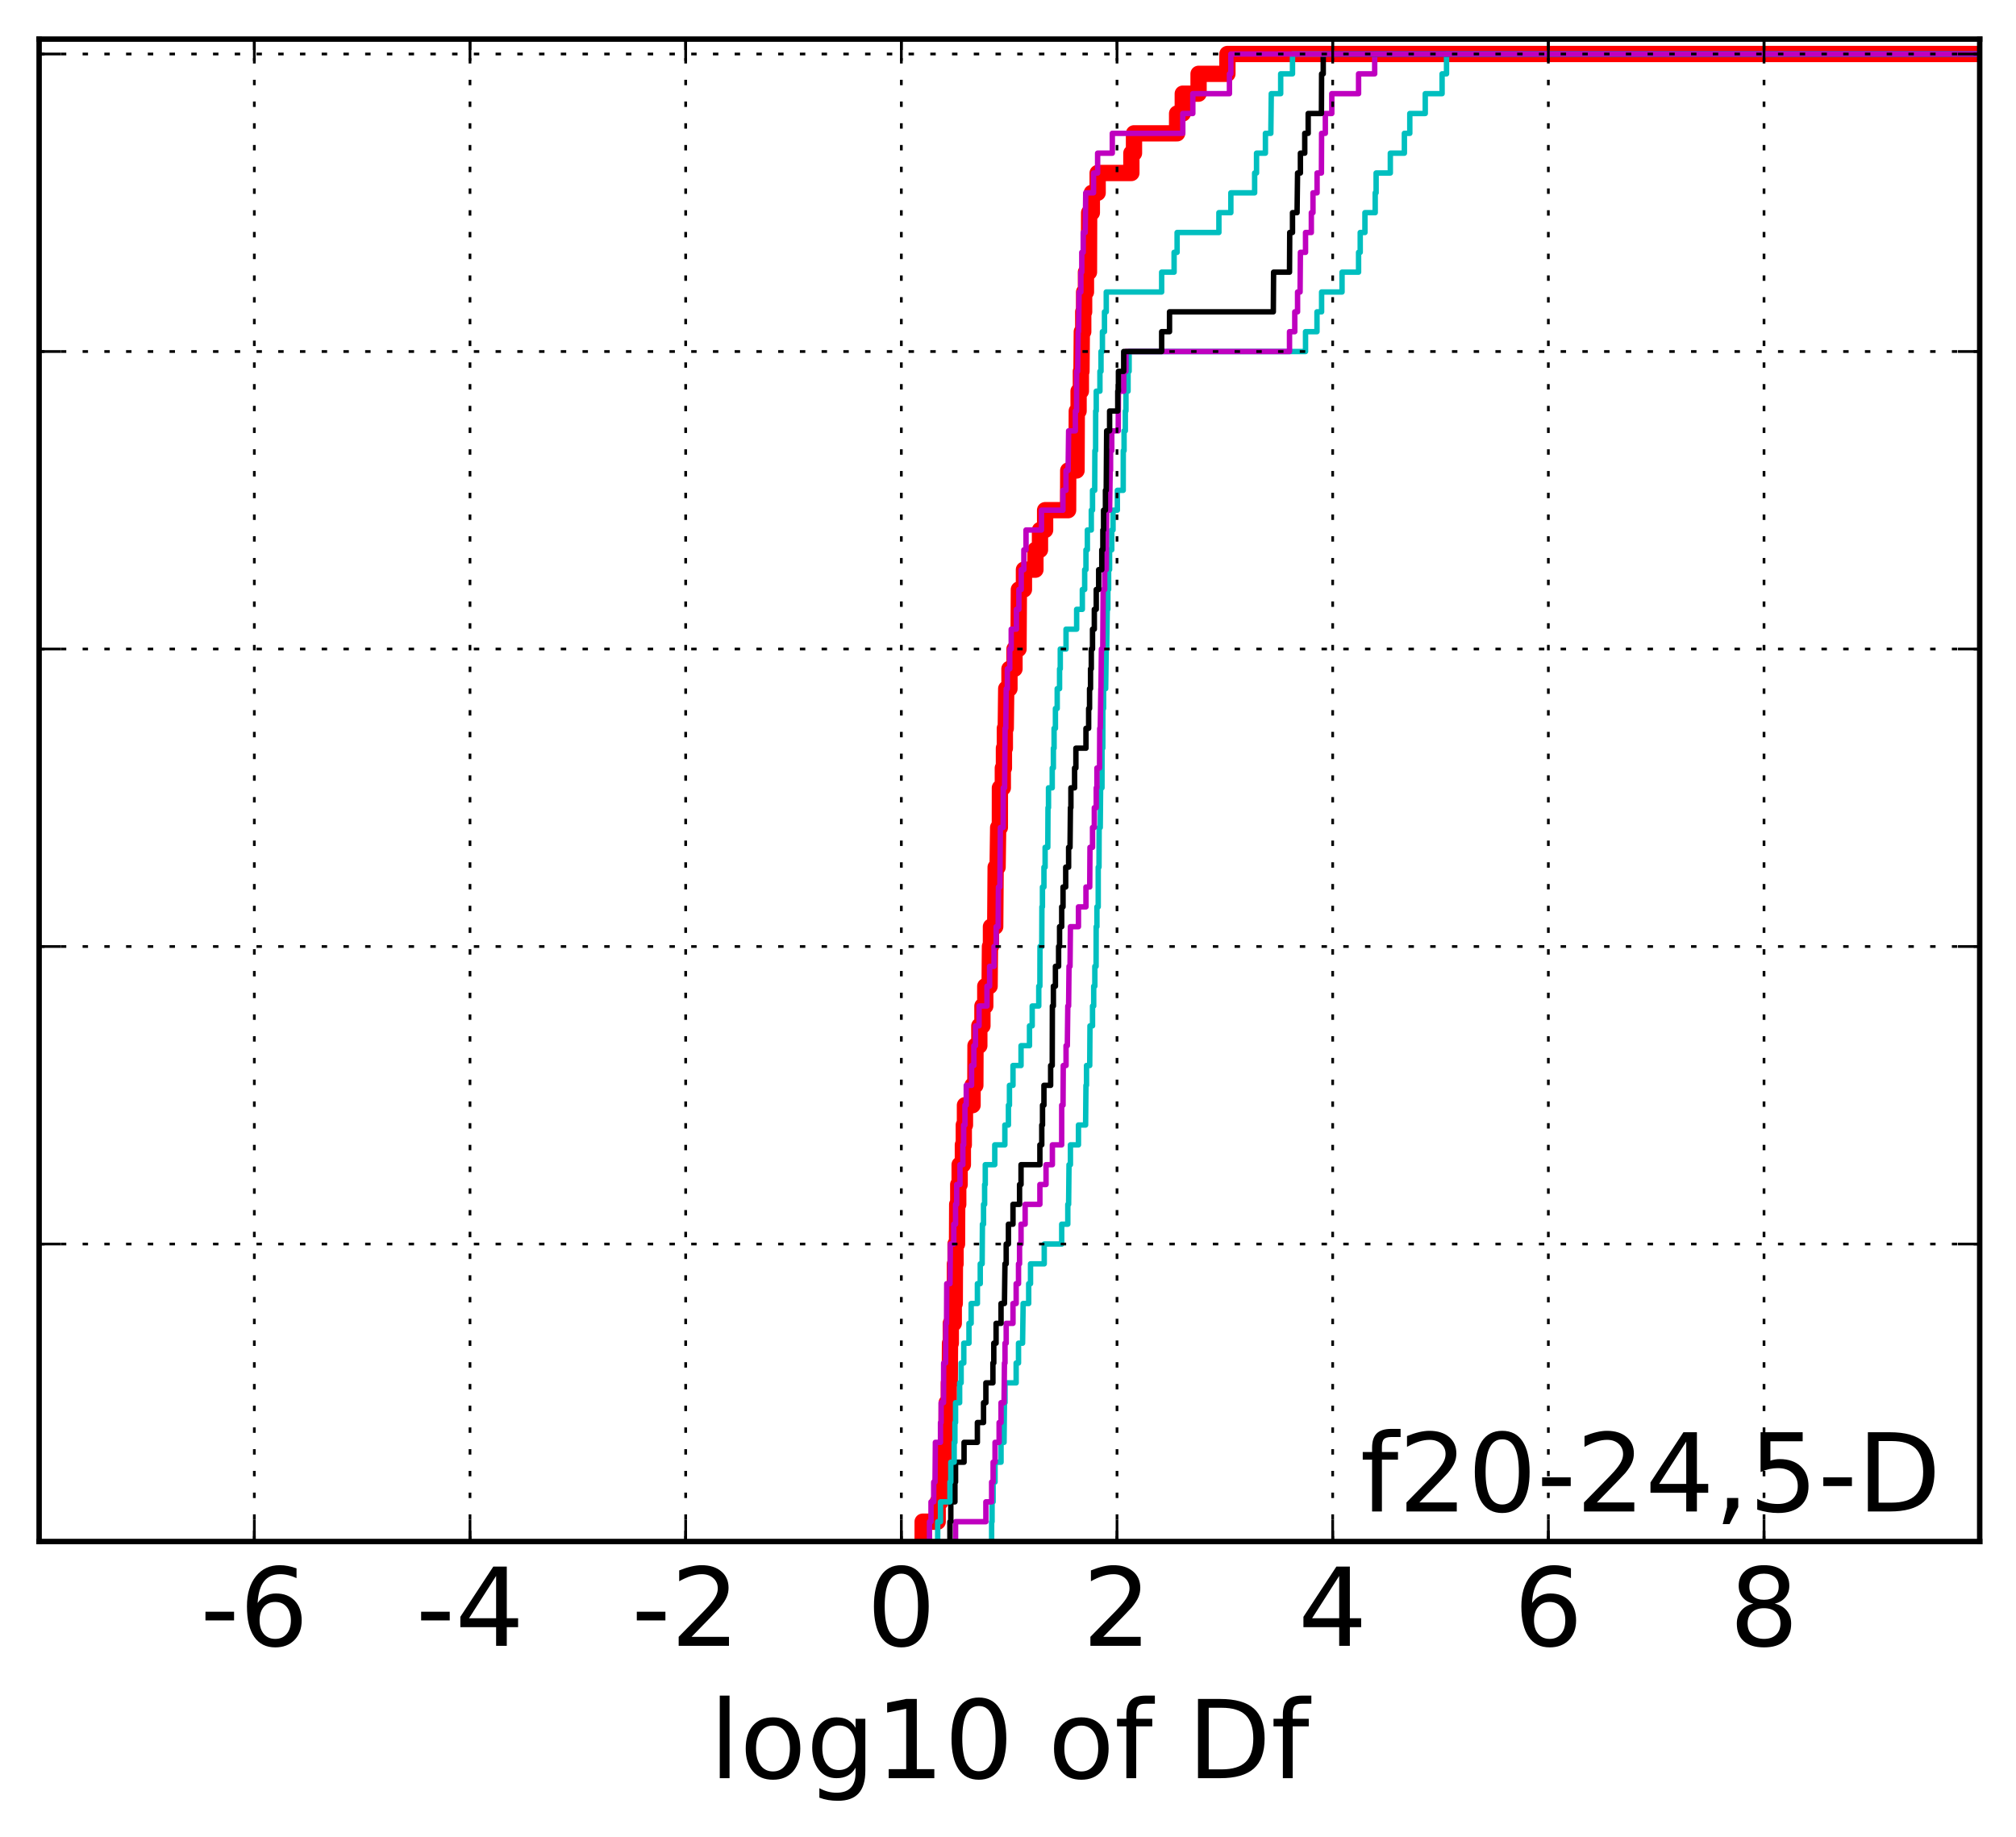 <?xml version="1.0" encoding="utf-8" standalone="no"?>
<!DOCTYPE svg PUBLIC "-//W3C//DTD SVG 1.1//EN"
  "http://www.w3.org/Graphics/SVG/1.1/DTD/svg11.dtd">
<!-- Created with matplotlib (http://matplotlib.org/) -->
<svg height="338pt" version="1.1" viewBox="0 0 371 338" width="371pt" xmlns="http://www.w3.org/2000/svg" xmlns:xlink="http://www.w3.org/1999/xlink">
 <defs>
  <style type="text/css">
*{stroke-linecap:butt;stroke-linejoin:round;stroke-miterlimit:100000;}
  </style>
 </defs>
 <g id="figure_1">
  <g id="patch_1">
   <path d="M 0 338.592 
L 371.52 338.592 
L 371.52 0 
L 0 0 
z
" style="fill:#ffffff;"/>
  </g>
  <g id="axes_1">
   <g id="patch_2">
    <path d="M 7.2 283.68 
L 364.32 283.68 
L 364.32 7.2 
L 7.2 7.2 
z
" style="fill:#ffffff;"/>
   </g>
   <g id="line2d_1">
    <path clip-path="url(#p903e87ed50)" d="M 169.793 283.68 
L 169.793 280.03 
L 172.56 280.03 
L 172.56 276.38 
L 173.078 276.38 
L 173.078 272.73 
L 173.637 272.73 
L 173.637 269.08 
L 174.062 269.08 
L 174.062 265.43 
L 174.191 265.43 
L 174.226 258.131 
L 174.614 258.131 
L 174.614 254.481 
L 174.785 254.481 
L 174.828 247.181 
L 174.975 247.181 
L 174.975 243.531 
L 175.521 243.531 
L 175.521 239.881 
L 175.704 239.881 
L 175.733 232.581 
L 175.849 232.581 
L 175.849 228.931 
L 176.119 228.931 
L 176.151 221.632 
L 176.343 221.632 
L 176.343 217.982 
L 176.6 217.982 
L 176.6 214.332 
L 177.196 214.332 
L 177.196 210.682 
L 177.365 210.682 
L 177.365 207.032 
L 177.579 207.032 
L 177.579 203.382 
L 178.98 203.382 
L 178.98 199.732 
L 179.491 199.732 
L 179.519 192.432 
L 180.224 192.432 
L 180.224 188.783 
L 180.794 188.783 
L 180.794 185.133 
L 181.318 185.133 
L 181.318 181.483 
L 182.116 181.483 
L 182.177 174.183 
L 182.362 174.183 
L 182.362 170.533 
L 183.146 170.533 
L 183.228 159.583 
L 183.587 159.583 
L 183.689 152.284 
L 184.004 152.284 
L 184.011 144.984 
L 184.549 144.984 
L 184.549 141.334 
L 184.751 141.334 
L 184.751 137.684 
L 184.922 137.684 
L 184.922 134.034 
L 185.088 134.034 
L 185.172 126.734 
L 185.769 126.734 
L 185.769 123.084 
L 186.696 123.084 
L 186.696 119.434 
L 187.437 119.434 
L 187.502 108.485 
L 188.434 108.485 
L 188.434 104.835 
L 190.547 104.835 
L 190.547 101.185 
L 191.386 101.185 
L 191.386 97.535 
L 192.33 97.535 
L 192.33 93.885 
L 196.562 93.885 
L 196.584 86.585 
L 198.114 86.585 
L 198.16 75.636 
L 198.49 75.636 
L 198.49 71.986 
L 198.911 71.986 
L 198.911 68.336 
L 199.023 68.336 
L 199.084 61.036 
L 199.346 61.036 
L 199.346 57.386 
L 199.511 57.386 
L 199.511 53.736 
L 199.846 53.736 
L 199.846 50.086 
L 200.402 50.086 
L 200.434 39.137 
L 200.932 39.137 
L 200.932 35.487 
L 201.999 35.487 
L 201.999 31.837 
L 208.204 31.837 
L 208.204 28.187 
L 208.687 28.187 
L 208.687 24.537 
L 216.621 24.537 
L 216.621 20.887 
L 217.664 20.887 
L 217.664 17.237 
L 220.57 17.237 
L 220.57 13.587 
L 225.879 13.587 
L 225.879 9.937 
L 364.32 9.937 
L 364.32 9.937 
" style="fill:none;stroke:#ff0000;stroke-linecap:square;stroke-width:3.0;"/>
   </g>
   <g id="line2d_2">
    <path clip-path="url(#p903e87ed50)" d="M 182.487 283.68 
L 182.487 280.03 
L 182.487 280.03 
L 182.487 280.03 
L 182.567 280.03 
L 182.567 276.38 
L 182.76 276.38 
L 182.76 272.73 
L 183.116 272.73 
L 183.116 269.08 
L 184.22 269.08 
L 184.22 265.43 
L 184.772 265.43 
L 184.846 258.131 
L 184.95 258.131 
L 184.95 254.481 
L 187 254.481 
L 187 250.831 
L 187.435 250.831 
L 187.435 247.181 
L 188.181 247.181 
L 188.288 239.881 
L 189.307 239.881 
L 189.307 236.231 
L 189.644 236.231 
L 189.644 232.581 
L 192.169 232.581 
L 192.169 228.931 
L 195.383 228.931 
L 195.383 225.282 
L 196.506 225.282 
L 196.506 221.632 
L 196.655 221.632 
L 196.728 214.332 
L 196.989 214.332 
L 196.989 210.682 
L 198.466 210.682 
L 198.466 207.032 
L 199.779 207.032 
L 199.846 199.732 
L 199.949 199.732 
L 199.949 196.082 
L 200.539 196.082 
L 200.586 188.783 
L 201.054 188.783 
L 201.054 185.133 
L 201.271 185.133 
L 201.271 181.483 
L 201.481 181.483 
L 201.481 177.833 
L 201.709 177.833 
L 201.726 170.533 
L 201.864 170.533 
L 201.864 166.883 
L 202.104 166.883 
L 202.104 159.583 
L 202.247 159.583 
L 202.273 152.284 
L 202.477 152.284 
L 202.543 144.984 
L 202.796 144.984 
L 202.808 137.684 
L 202.944 137.684 
L 202.96 130.384 
L 203.09 130.384 
L 203.09 126.734 
L 203.471 126.734 
L 203.575 119.434 
L 203.656 119.434 
L 203.765 112.135 
L 203.877 112.135 
L 203.877 108.485 
L 204.014 108.485 
L 204.014 104.835 
L 204.192 104.835 
L 204.192 101.185 
L 204.595 101.185 
L 204.595 97.535 
L 204.829 97.535 
L 204.829 93.885 
L 205.623 93.885 
L 205.623 90.235 
L 206.702 90.235 
L 206.714 82.935 
L 206.861 82.935 
L 206.861 79.286 
L 207.092 79.286 
L 207.092 75.636 
L 207.207 75.636 
L 207.207 71.986 
L 207.592 71.986 
L 207.592 68.336 
L 207.79 68.336 
L 207.79 64.686 
L 240.254 64.686 
L 240.254 61.036 
L 242.361 61.036 
L 242.361 57.386 
L 243.211 57.386 
L 243.211 53.736 
L 246.973 53.736 
L 246.973 50.086 
L 250.014 50.086 
L 250.014 46.436 
L 250.318 46.436 
L 250.318 42.787 
L 251.185 42.787 
L 251.185 39.137 
L 253.076 39.137 
L 253.076 35.487 
L 253.243 35.487 
L 253.243 31.837 
L 255.859 31.837 
L 255.859 28.187 
L 258.445 28.187 
L 258.445 24.537 
L 259.442 24.537 
L 259.442 20.887 
L 262.287 20.887 
L 262.287 17.237 
L 265.384 17.237 
L 265.384 13.587 
L 266.201 13.587 
L 266.201 9.937 
L 364.32 9.937 
L 364.32 9.937 
" style="fill:none;stroke:#00bfbf;stroke-linecap:square;"/>
   </g>
   <g id="line2d_3">
    <path clip-path="url(#p903e87ed50)" d="M 175.849 283.68 
L 175.849 280.03 
L 181.429 280.03 
L 181.429 276.38 
L 182.487 276.38 
L 182.487 272.73 
L 182.76 272.73 
L 182.76 269.08 
L 183.116 269.08 
L 183.116 265.43 
L 183.864 265.43 
L 183.864 261.781 
L 184.22 261.781 
L 184.22 258.131 
L 184.772 258.131 
L 184.846 250.831 
L 184.95 250.831 
L 184.95 247.181 
L 185.167 247.181 
L 185.167 243.531 
L 186.418 243.531 
L 186.418 239.881 
L 187 239.881 
L 187 236.231 
L 187.435 236.231 
L 187.435 232.581 
L 187.626 232.581 
L 187.626 228.931 
L 187.9 228.931 
L 187.9 225.282 
L 188.654 225.282 
L 188.654 221.632 
L 191.368 221.632 
L 191.368 217.982 
L 192.498 217.982 
L 192.498 214.332 
L 193.666 214.332 
L 193.666 210.682 
L 195.379 210.682 
L 195.383 203.382 
L 195.628 203.382 
L 195.669 196.082 
L 196.182 196.082 
L 196.182 192.432 
L 196.419 192.432 
L 196.506 185.133 
L 196.655 185.133 
L 196.728 177.833 
L 196.915 177.833 
L 196.989 170.533 
L 198.466 170.533 
L 198.466 166.883 
L 199.846 166.883 
L 199.846 163.233 
L 200.539 163.233 
L 200.586 155.933 
L 201.054 155.933 
L 201.054 152.284 
L 201.386 152.284 
L 201.386 148.634 
L 201.74 148.634 
L 201.74 144.984 
L 201.864 144.984 
L 201.864 141.334 
L 202.347 141.334 
L 202.383 134.034 
L 202.477 134.034 
L 202.587 126.734 
L 202.609 126.734 
L 202.689 119.434 
L 202.944 119.434 
L 203.009 108.485 
L 203.288 108.485 
L 203.288 104.835 
L 203.575 104.835 
L 203.656 93.885 
L 204.199 93.885 
L 204.305 86.585 
L 204.376 86.585 
L 204.376 82.935 
L 204.595 82.935 
L 204.595 79.286 
L 205.786 79.286 
L 205.82 71.986 
L 206.793 71.986 
L 206.793 68.336 
L 207.207 68.336 
L 207.207 64.686 
L 237.306 64.686 
L 237.306 61.036 
L 238.275 61.036 
L 238.275 57.386 
L 238.788 57.386 
L 238.788 53.736 
L 239.25 53.736 
L 239.31 46.436 
L 240.254 46.436 
L 240.254 42.787 
L 241.322 42.787 
L 241.322 39.137 
L 241.624 39.137 
L 241.624 35.487 
L 242.378 35.487 
L 242.378 31.837 
L 243.18 31.837 
L 243.211 24.537 
L 243.899 24.537 
L 243.899 20.887 
L 245.088 20.887 
L 245.088 17.237 
L 250.014 17.237 
L 250.014 13.587 
L 252.98 13.587 
L 252.98 9.937 
L 364.32 9.937 
L 364.32 9.937 
" style="fill:none;stroke:#bf00bf;stroke-linecap:square;"/>
   </g>
   <g id="line2d_4">
    <path clip-path="url(#p903e87ed50)" d="M 174.811 283.68 
L 174.811 280.03 
L 174.975 280.03 
L 174.975 276.38 
L 175.733 276.38 
L 175.733 272.73 
L 175.849 272.73 
L 175.849 269.08 
L 177.413 269.08 
L 177.413 265.43 
L 179.865 265.43 
L 179.865 261.781 
L 180.998 261.781 
L 180.998 258.131 
L 181.429 258.131 
L 181.429 254.481 
L 182.723 254.481 
L 182.723 250.831 
L 182.885 250.831 
L 182.885 247.181 
L 183.306 247.181 
L 183.306 243.531 
L 184.22 243.531 
L 184.22 239.881 
L 184.846 239.881 
L 184.943 232.581 
L 185.167 232.581 
L 185.167 228.931 
L 185.577 228.931 
L 185.577 225.282 
L 186.418 225.282 
L 186.418 221.632 
L 187.626 221.632 
L 187.626 217.982 
L 187.9 217.982 
L 187.9 214.332 
L 191.368 214.332 
L 191.368 210.682 
L 191.715 210.682 
L 191.715 207.032 
L 191.853 207.032 
L 191.853 203.382 
L 192.115 203.382 
L 192.115 199.732 
L 193.347 199.732 
L 193.347 196.082 
L 193.64 196.082 
L 193.666 185.133 
L 193.852 185.133 
L 193.852 181.483 
L 194.227 181.483 
L 194.227 177.833 
L 194.811 177.833 
L 194.811 174.183 
L 194.99 174.183 
L 194.99 170.533 
L 195.383 170.533 
L 195.383 166.883 
L 195.628 166.883 
L 195.628 163.233 
L 196.119 163.233 
L 196.119 159.583 
L 196.655 159.583 
L 196.655 155.933 
L 196.915 155.933 
L 196.989 148.634 
L 197.077 148.634 
L 197.077 144.984 
L 197.753 144.984 
L 197.753 141.334 
L 197.994 141.334 
L 197.994 137.684 
L 199.846 137.684 
L 199.846 134.034 
L 200.341 134.034 
L 200.341 130.384 
L 200.509 130.384 
L 200.509 126.734 
L 200.687 126.734 
L 200.687 123.084 
L 200.83 123.084 
L 200.83 119.434 
L 201.054 119.434 
L 201.054 115.785 
L 201.386 115.785 
L 201.386 112.135 
L 201.74 112.135 
L 201.74 108.485 
L 202.184 108.485 
L 202.184 104.835 
L 202.759 104.835 
L 202.759 101.185 
L 202.96 101.185 
L 202.96 97.535 
L 203.089 97.535 
L 203.089 93.885 
L 203.43 93.885 
L 203.43 90.235 
L 203.575 90.235 
L 203.656 79.286 
L 204.199 79.286 
L 204.199 75.636 
L 205.699 75.636 
L 205.699 71.986 
L 205.82 71.986 
L 205.82 68.336 
L 206.793 68.336 
L 206.793 64.686 
L 213.777 64.686 
L 213.777 61.036 
L 215.224 61.036 
L 215.224 57.386 
L 234.326 57.386 
L 234.375 50.086 
L 237.306 50.086 
L 237.345 42.787 
L 237.856 42.787 
L 237.856 39.137 
L 238.695 39.137 
L 238.788 31.837 
L 239.31 31.837 
L 239.31 28.187 
L 240.11 28.187 
L 240.11 24.537 
L 240.742 24.537 
L 240.742 20.887 
L 243.18 20.887 
L 243.211 13.587 
L 243.513 13.587 
L 243.513 9.937 
L 364.32 9.937 
L 364.32 9.937 
" style="fill:none;stroke:#000000;stroke-linecap:square;"/>
   </g>
   <g id="line2d_5">
    <path clip-path="url(#p903e87ed50)" d="M 172.56 283.68 
L 172.56 280.03 
L 173.078 280.03 
L 173.078 276.38 
L 174.811 276.38 
L 174.811 272.73 
L 174.975 272.73 
L 174.975 269.08 
L 175.597 269.08 
L 175.597 265.43 
L 175.733 265.43 
L 175.733 261.781 
L 175.849 261.781 
L 175.849 258.131 
L 176.6 258.131 
L 176.6 254.481 
L 176.876 254.481 
L 176.876 250.831 
L 177.365 250.831 
L 177.365 247.181 
L 178.316 247.181 
L 178.316 243.531 
L 178.718 243.531 
L 178.718 239.881 
L 179.87 239.881 
L 179.87 236.231 
L 180.394 236.231 
L 180.394 232.581 
L 180.741 232.581 
L 180.794 225.282 
L 180.998 225.282 
L 180.998 221.632 
L 181.198 221.632 
L 181.198 217.982 
L 181.318 217.982 
L 181.318 214.332 
L 183.065 214.332 
L 183.065 210.682 
L 184.922 210.682 
L 184.922 207.032 
L 185.577 207.032 
L 185.577 203.382 
L 185.769 203.382 
L 185.769 199.732 
L 186.418 199.732 
L 186.418 196.082 
L 187.9 196.082 
L 187.9 192.432 
L 189.457 192.432 
L 189.457 188.783 
L 189.954 188.783 
L 189.954 185.133 
L 191.161 185.133 
L 191.161 181.483 
L 191.368 181.483 
L 191.386 174.183 
L 191.715 174.183 
L 191.74 166.883 
L 191.839 166.883 
L 191.839 163.233 
L 192.115 163.233 
L 192.115 159.583 
L 192.33 159.583 
L 192.33 155.933 
L 192.823 155.933 
L 192.86 148.634 
L 192.953 148.634 
L 192.953 144.984 
L 193.64 144.984 
L 193.64 141.334 
L 193.852 141.334 
L 193.852 137.684 
L 193.981 137.684 
L 193.981 134.034 
L 194.227 134.034 
L 194.227 130.384 
L 194.556 130.384 
L 194.556 126.734 
L 194.99 126.734 
L 194.99 123.084 
L 195.12 123.084 
L 195.12 119.434 
L 196.179 119.434 
L 196.179 115.785 
L 198.133 115.785 
L 198.133 112.135 
L 199.181 112.135 
L 199.181 108.485 
L 199.61 108.485 
L 199.61 104.835 
L 199.846 104.835 
L 199.846 101.185 
L 200.106 101.185 
L 200.106 97.535 
L 200.83 97.535 
L 200.83 93.885 
L 201.054 93.885 
L 201.054 90.235 
L 201.456 90.235 
L 201.489 82.935 
L 201.622 82.935 
L 201.636 75.636 
L 201.74 75.636 
L 201.74 71.986 
L 202.417 71.986 
L 202.417 68.336 
L 202.617 68.336 
L 202.617 64.686 
L 202.877 64.686 
L 202.877 61.036 
L 203.255 61.036 
L 203.255 57.386 
L 203.582 57.386 
L 203.582 53.736 
L 213.777 53.736 
L 213.777 50.086 
L 216.067 50.086 
L 216.067 46.436 
L 216.621 46.436 
L 216.621 42.787 
L 224.311 42.787 
L 224.311 39.137 
L 226.51 39.137 
L 226.51 35.487 
L 230.888 35.487 
L 230.888 31.837 
L 231.238 31.837 
L 231.238 28.187 
L 232.871 28.187 
L 232.871 24.537 
L 233.869 24.537 
L 233.952 17.237 
L 235.681 17.237 
L 235.681 13.587 
L 237.856 13.587 
L 237.856 9.937 
L 364.32 9.937 
L 364.32 9.937 
" style="fill:none;stroke:#00bfbf;stroke-linecap:square;"/>
   </g>
   <g id="line2d_6">
    <path clip-path="url(#p903e87ed50)" d="M 171.047 283.68 
L 171.047 280.03 
L 171.332 280.03 
L 171.332 276.38 
L 171.829 276.38 
L 171.829 272.73 
L 172.073 272.73 
L 172.136 265.43 
L 173.078 265.43 
L 173.078 261.781 
L 173.193 261.781 
L 173.193 258.131 
L 173.637 258.131 
L 173.66 250.831 
L 174.018 250.831 
L 174.062 243.531 
L 174.191 243.531 
L 174.226 236.231 
L 174.828 236.231 
L 174.901 228.931 
L 175.521 228.931 
L 175.521 225.282 
L 175.849 225.282 
L 175.849 221.632 
L 176.056 221.632 
L 176.056 217.982 
L 176.666 217.982 
L 176.666 214.332 
L 177.196 214.332 
L 177.196 210.682 
L 177.339 210.682 
L 177.339 207.032 
L 177.579 207.032 
L 177.579 203.382 
L 177.819 203.382 
L 177.819 199.732 
L 178.797 199.732 
L 178.797 196.082 
L 179.217 196.082 
L 179.217 192.432 
L 179.519 192.432 
L 179.519 188.783 
L 180.173 188.783 
L 180.173 185.133 
L 181.629 185.133 
L 181.629 181.483 
L 182.116 181.483 
L 182.116 177.833 
L 182.929 177.833 
L 182.929 174.183 
L 183.318 174.183 
L 183.318 170.533 
L 183.691 170.533 
L 183.74 163.233 
L 184.004 163.233 
L 184.094 152.284 
L 184.609 152.284 
L 184.63 144.984 
L 184.873 144.984 
L 184.966 134.034 
L 185.088 134.034 
L 185.172 126.734 
L 185.378 126.734 
L 185.378 123.084 
L 185.824 123.084 
L 185.824 119.434 
L 186.093 119.434 
L 186.093 115.785 
L 187.048 115.785 
L 187.048 112.135 
L 187.502 112.135 
L 187.502 108.485 
L 187.934 108.485 
L 187.934 104.835 
L 188.422 104.835 
L 188.422 101.185 
L 188.816 101.185 
L 188.816 97.535 
L 191.661 97.535 
L 191.661 93.885 
L 195.612 93.885 
L 195.612 90.235 
L 196.169 90.235 
L 196.169 86.585 
L 196.562 86.585 
L 196.657 79.286 
L 197.895 79.286 
L 197.895 75.636 
L 198.114 75.636 
L 198.133 68.336 
L 198.319 68.336 
L 198.415 61.036 
L 198.49 61.036 
L 198.583 53.736 
L 198.911 53.736 
L 198.911 50.086 
L 199.079 50.086 
L 199.079 46.436 
L 199.346 46.436 
L 199.346 42.787 
L 199.713 42.787 
L 199.802 35.487 
L 201.24 35.487 
L 201.24 31.837 
L 201.994 31.837 
L 201.994 28.187 
L 204.695 28.187 
L 204.695 24.537 
L 217.664 24.537 
L 217.664 20.887 
L 219.51 20.887 
L 219.51 17.237 
L 226.254 17.237 
L 226.254 13.587 
L 226.51 13.587 
L 226.51 9.937 
L 364.32 9.937 
L 364.32 9.937 
" style="fill:none;stroke:#bf00bf;stroke-linecap:square;"/>
   </g>
   <g id="patch_3">
    <path d="M 7.2 7.2 
L 364.32 7.2 
" style="fill:none;stroke:#000000;stroke-linecap:square;stroke-linejoin:miter;"/>
   </g>
   <g id="patch_4">
    <path d="M 364.32 283.68 
L 364.32 7.2 
" style="fill:none;stroke:#000000;stroke-linecap:square;stroke-linejoin:miter;"/>
   </g>
   <g id="patch_5">
    <path d="M 7.2 283.68 
L 364.32 283.68 
" style="fill:none;stroke:#000000;stroke-linecap:square;stroke-linejoin:miter;"/>
   </g>
   <g id="patch_6">
    <path d="M 7.2 283.68 
L 7.2 7.2 
" style="fill:none;stroke:#000000;stroke-linecap:square;stroke-linejoin:miter;"/>
   </g>
   <g id="matplotlib.axis_1">
    <g id="xtick_1">
     <g id="line2d_7">
      <path clip-path="url(#p903e87ed50)" d="M 46.804 283.68 
L 46.804 7.2 
" style="fill:none;stroke:#000000;stroke-dasharray:1,3;stroke-dashoffset:0.0;stroke-width:0.5;"/>
     </g>
     <g id="line2d_8">
      <defs>
       <path d="M 0 0 
L 0 -4 
" id="m5b91cf6e91" style="stroke:#000000;stroke-width:0.5;"/>
      </defs>
      <g>
       <use style="stroke:#000000;stroke-width:0.5;" x="46.804" xlink:href="#m5b91cf6e91" y="283.68"/>
      </g>
     </g>
     <g id="line2d_9">
      <defs>
       <path d="M 0 0 
L 0 4 
" id="m950e195b13" style="stroke:#000000;stroke-width:0.5;"/>
      </defs>
      <g>
       <use style="stroke:#000000;stroke-width:0.5;" x="46.804" xlink:href="#m950e195b13" y="7.2"/>
      </g>
     </g>
     <g id="text_1">
      <!-- -6 -->
      <defs>
       <path d="M 33.016 40.375 
Q 26.375 40.375 22.484 35.828 
Q 18.609 31.297 18.609 23.391 
Q 18.609 15.531 22.484 10.953 
Q 26.375 6.391 33.016 6.391 
Q 39.656 6.391 43.531 10.953 
Q 47.406 15.531 47.406 23.391 
Q 47.406 31.297 43.531 35.828 
Q 39.656 40.375 33.016 40.375 
M 52.594 71.297 
L 52.594 62.312 
Q 48.875 64.062 45.094 64.984 
Q 41.312 65.922 37.594 65.922 
Q 27.828 65.922 22.672 59.328 
Q 17.531 52.734 16.797 39.406 
Q 19.672 43.656 24.016 45.922 
Q 28.375 48.188 33.594 48.188 
Q 44.578 48.188 50.953 41.516 
Q 57.328 34.859 57.328 23.391 
Q 57.328 12.156 50.688 5.359 
Q 44.047 -1.422 33.016 -1.422 
Q 20.359 -1.422 13.672 8.266 
Q 6.984 17.969 6.984 36.375 
Q 6.984 53.656 15.188 63.938 
Q 23.391 74.219 37.203 74.219 
Q 40.922 74.219 44.703 73.484 
Q 48.484 72.75 52.594 71.297 
" id="BitstreamVeraSans-Roman-36"/>
       <path d="M 4.891 31.391 
L 31.203 31.391 
L 31.203 23.391 
L 4.891 23.391 
z
" id="BitstreamVeraSans-Roman-2d"/>
      </defs>
      <g transform="translate(36.833 302.877)scale(0.2 -0.2)">
       <use xlink:href="#BitstreamVeraSans-Roman-2d"/>
       <use x="36.084" xlink:href="#BitstreamVeraSans-Roman-36"/>
      </g>
     </g>
    </g>
    <g id="xtick_2">
     <g id="line2d_10">
      <path clip-path="url(#p903e87ed50)" d="M 86.493 283.68 
L 86.493 7.2 
" style="fill:none;stroke:#000000;stroke-dasharray:1,3;stroke-dashoffset:0.0;stroke-width:0.5;"/>
     </g>
     <g id="line2d_11">
      <g>
       <use style="stroke:#000000;stroke-width:0.5;" x="86.493" xlink:href="#m5b91cf6e91" y="283.68"/>
      </g>
     </g>
     <g id="line2d_12">
      <g>
       <use style="stroke:#000000;stroke-width:0.5;" x="86.493" xlink:href="#m950e195b13" y="7.2"/>
      </g>
     </g>
     <g id="text_2">
      <!-- -4 -->
      <defs>
       <path d="M 37.797 64.312 
L 12.891 25.391 
L 37.797 25.391 
z
M 35.203 72.906 
L 47.609 72.906 
L 47.609 25.391 
L 58.016 25.391 
L 58.016 17.188 
L 47.609 17.188 
L 47.609 0 
L 37.797 0 
L 37.797 17.188 
L 4.891 17.188 
L 4.891 26.703 
z
" id="BitstreamVeraSans-Roman-34"/>
      </defs>
      <g transform="translate(76.523 302.877)scale(0.2 -0.2)">
       <use xlink:href="#BitstreamVeraSans-Roman-2d"/>
       <use x="36.084" xlink:href="#BitstreamVeraSans-Roman-34"/>
      </g>
     </g>
    </g>
    <g id="xtick_3">
     <g id="line2d_13">
      <path clip-path="url(#p903e87ed50)" d="M 126.183 283.68 
L 126.183 7.2 
" style="fill:none;stroke:#000000;stroke-dasharray:1,3;stroke-dashoffset:0.0;stroke-width:0.5;"/>
     </g>
     <g id="line2d_14">
      <g>
       <use style="stroke:#000000;stroke-width:0.5;" x="126.183" xlink:href="#m5b91cf6e91" y="283.68"/>
      </g>
     </g>
     <g id="line2d_15">
      <g>
       <use style="stroke:#000000;stroke-width:0.5;" x="126.183" xlink:href="#m950e195b13" y="7.2"/>
      </g>
     </g>
     <g id="text_3">
      <!-- -2 -->
      <defs>
       <path d="M 19.188 8.297 
L 53.609 8.297 
L 53.609 0 
L 7.328 0 
L 7.328 8.297 
Q 12.938 14.109 22.625 23.891 
Q 32.328 33.688 34.812 36.531 
Q 39.547 41.844 41.422 45.531 
Q 43.312 49.219 43.312 52.781 
Q 43.312 58.594 39.234 62.25 
Q 35.156 65.922 28.609 65.922 
Q 23.969 65.922 18.812 64.312 
Q 13.672 62.703 7.812 59.422 
L 7.812 69.391 
Q 13.766 71.781 18.938 73 
Q 24.125 74.219 28.422 74.219 
Q 39.75 74.219 46.484 68.547 
Q 53.219 62.891 53.219 53.422 
Q 53.219 48.922 51.531 44.891 
Q 49.859 40.875 45.406 35.406 
Q 44.188 33.984 37.641 27.219 
Q 31.109 20.453 19.188 8.297 
" id="BitstreamVeraSans-Roman-32"/>
      </defs>
      <g transform="translate(116.213 302.877)scale(0.2 -0.2)">
       <use xlink:href="#BitstreamVeraSans-Roman-2d"/>
       <use x="36.084" xlink:href="#BitstreamVeraSans-Roman-32"/>
      </g>
     </g>
    </g>
    <g id="xtick_4">
     <g id="line2d_16">
      <path clip-path="url(#p903e87ed50)" d="M 165.872 283.68 
L 165.872 7.2 
" style="fill:none;stroke:#000000;stroke-dasharray:1,3;stroke-dashoffset:0.0;stroke-width:0.5;"/>
     </g>
     <g id="line2d_17">
      <g>
       <use style="stroke:#000000;stroke-width:0.5;" x="165.872" xlink:href="#m5b91cf6e91" y="283.68"/>
      </g>
     </g>
     <g id="line2d_18">
      <g>
       <use style="stroke:#000000;stroke-width:0.5;" x="165.872" xlink:href="#m950e195b13" y="7.2"/>
      </g>
     </g>
     <g id="text_4">
      <!-- 0 -->
      <defs>
       <path d="M 31.781 66.406 
Q 24.172 66.406 20.328 58.906 
Q 16.5 51.422 16.5 36.375 
Q 16.5 21.391 20.328 13.891 
Q 24.172 6.391 31.781 6.391 
Q 39.453 6.391 43.281 13.891 
Q 47.125 21.391 47.125 36.375 
Q 47.125 51.422 43.281 58.906 
Q 39.453 66.406 31.781 66.406 
M 31.781 74.219 
Q 44.047 74.219 50.516 64.516 
Q 56.984 54.828 56.984 36.375 
Q 56.984 17.969 50.516 8.266 
Q 44.047 -1.422 31.781 -1.422 
Q 19.531 -1.422 13.062 8.266 
Q 6.594 17.969 6.594 36.375 
Q 6.594 54.828 13.062 64.516 
Q 19.531 74.219 31.781 74.219 
" id="BitstreamVeraSans-Roman-30"/>
      </defs>
      <g transform="translate(159.51 302.877)scale(0.2 -0.2)">
       <use xlink:href="#BitstreamVeraSans-Roman-30"/>
      </g>
     </g>
    </g>
    <g id="xtick_5">
     <g id="line2d_19">
      <path clip-path="url(#p903e87ed50)" d="M 205.562 283.68 
L 205.562 7.2 
" style="fill:none;stroke:#000000;stroke-dasharray:1,3;stroke-dashoffset:0.0;stroke-width:0.5;"/>
     </g>
     <g id="line2d_20">
      <g>
       <use style="stroke:#000000;stroke-width:0.5;" x="205.562" xlink:href="#m5b91cf6e91" y="283.68"/>
      </g>
     </g>
     <g id="line2d_21">
      <g>
       <use style="stroke:#000000;stroke-width:0.5;" x="205.562" xlink:href="#m950e195b13" y="7.2"/>
      </g>
     </g>
     <g id="text_5">
      <!-- 2 -->
      <g transform="translate(199.199 302.877)scale(0.2 -0.2)">
       <use xlink:href="#BitstreamVeraSans-Roman-32"/>
      </g>
     </g>
    </g>
    <g id="xtick_6">
     <g id="line2d_22">
      <path clip-path="url(#p903e87ed50)" d="M 245.251 283.68 
L 245.251 7.2 
" style="fill:none;stroke:#000000;stroke-dasharray:1,3;stroke-dashoffset:0.0;stroke-width:0.5;"/>
     </g>
     <g id="line2d_23">
      <g>
       <use style="stroke:#000000;stroke-width:0.5;" x="245.251" xlink:href="#m5b91cf6e91" y="283.68"/>
      </g>
     </g>
     <g id="line2d_24">
      <g>
       <use style="stroke:#000000;stroke-width:0.5;" x="245.251" xlink:href="#m950e195b13" y="7.2"/>
      </g>
     </g>
     <g id="text_6">
      <!-- 4 -->
      <g transform="translate(238.889 302.877)scale(0.2 -0.2)">
       <use xlink:href="#BitstreamVeraSans-Roman-34"/>
      </g>
     </g>
    </g>
    <g id="xtick_7">
     <g id="line2d_25">
      <path clip-path="url(#p903e87ed50)" d="M 284.941 283.68 
L 284.941 7.2 
" style="fill:none;stroke:#000000;stroke-dasharray:1,3;stroke-dashoffset:0.0;stroke-width:0.5;"/>
     </g>
     <g id="line2d_26">
      <g>
       <use style="stroke:#000000;stroke-width:0.5;" x="284.941" xlink:href="#m5b91cf6e91" y="283.68"/>
      </g>
     </g>
     <g id="line2d_27">
      <g>
       <use style="stroke:#000000;stroke-width:0.5;" x="284.941" xlink:href="#m950e195b13" y="7.2"/>
      </g>
     </g>
     <g id="text_7">
      <!-- 6 -->
      <g transform="translate(278.578 302.877)scale(0.2 -0.2)">
       <use xlink:href="#BitstreamVeraSans-Roman-36"/>
      </g>
     </g>
    </g>
    <g id="xtick_8">
     <g id="line2d_28">
      <path clip-path="url(#p903e87ed50)" d="M 324.63 283.68 
L 324.63 7.2 
" style="fill:none;stroke:#000000;stroke-dasharray:1,3;stroke-dashoffset:0.0;stroke-width:0.5;"/>
     </g>
     <g id="line2d_29">
      <g>
       <use style="stroke:#000000;stroke-width:0.5;" x="324.63" xlink:href="#m5b91cf6e91" y="283.68"/>
      </g>
     </g>
     <g id="line2d_30">
      <g>
       <use style="stroke:#000000;stroke-width:0.5;" x="324.63" xlink:href="#m950e195b13" y="7.2"/>
      </g>
     </g>
     <g id="text_8">
      <!-- 8 -->
      <defs>
       <path d="M 31.781 34.625 
Q 24.75 34.625 20.719 30.859 
Q 16.703 27.094 16.703 20.516 
Q 16.703 13.922 20.719 10.156 
Q 24.75 6.391 31.781 6.391 
Q 38.812 6.391 42.859 10.172 
Q 46.922 13.969 46.922 20.516 
Q 46.922 27.094 42.891 30.859 
Q 38.875 34.625 31.781 34.625 
M 21.922 38.812 
Q 15.578 40.375 12.031 44.719 
Q 8.5 49.078 8.5 55.328 
Q 8.5 64.062 14.719 69.141 
Q 20.953 74.219 31.781 74.219 
Q 42.672 74.219 48.875 69.141 
Q 55.078 64.062 55.078 55.328 
Q 55.078 49.078 51.531 44.719 
Q 48 40.375 41.703 38.812 
Q 48.828 37.156 52.797 32.312 
Q 56.781 27.484 56.781 20.516 
Q 56.781 9.906 50.312 4.234 
Q 43.844 -1.422 31.781 -1.422 
Q 19.734 -1.422 13.25 4.234 
Q 6.781 9.906 6.781 20.516 
Q 6.781 27.484 10.781 32.312 
Q 14.797 37.156 21.922 38.812 
M 18.312 54.391 
Q 18.312 48.734 21.844 45.562 
Q 25.391 42.391 31.781 42.391 
Q 38.141 42.391 41.719 45.562 
Q 45.312 48.734 45.312 54.391 
Q 45.312 60.062 41.719 63.234 
Q 38.141 66.406 31.781 66.406 
Q 25.391 66.406 21.844 63.234 
Q 18.312 60.062 18.312 54.391 
" id="BitstreamVeraSans-Roman-38"/>
      </defs>
      <g transform="translate(318.268 302.877)scale(0.2 -0.2)">
       <use xlink:href="#BitstreamVeraSans-Roman-38"/>
      </g>
     </g>
    </g>
    <g id="xtick_9">
     <g id="line2d_31">
      <path clip-path="url(#p903e87ed50)" d="M 364.32 283.68 
L 364.32 7.2 
" style="fill:none;stroke:#000000;stroke-dasharray:1,3;stroke-dashoffset:0.0;stroke-width:0.5;"/>
     </g>
     <g id="line2d_32">
      <g>
       <use style="stroke:#000000;stroke-width:0.5;" x="364.32" xlink:href="#m5b91cf6e91" y="283.68"/>
      </g>
     </g>
     <g id="line2d_33">
      <g>
       <use style="stroke:#000000;stroke-width:0.5;" x="364.32" xlink:href="#m950e195b13" y="7.2"/>
      </g>
     </g>
    </g>
    <g id="xtick_10">
     <g id="line2d_34">
      <defs>
       <path d="M 0 0 
L 0 -2 
" id="m5a6286a2d1" style="stroke:#000000;stroke-width:0.5;"/>
      </defs>
      <g>
       <use style="stroke:#000000;stroke-width:0.5;" x="46.804" xlink:href="#m5a6286a2d1" y="283.68"/>
      </g>
     </g>
     <g id="line2d_35">
      <defs>
       <path d="M 0 0 
L 0 2 
" id="m71dd1af04e" style="stroke:#000000;stroke-width:0.5;"/>
      </defs>
      <g>
       <use style="stroke:#000000;stroke-width:0.5;" x="46.804" xlink:href="#m71dd1af04e" y="7.2"/>
      </g>
     </g>
    </g>
    <g id="xtick_11">
     <g id="line2d_36">
      <g>
       <use style="stroke:#000000;stroke-width:0.5;" x="86.493" xlink:href="#m5a6286a2d1" y="283.68"/>
      </g>
     </g>
     <g id="line2d_37">
      <g>
       <use style="stroke:#000000;stroke-width:0.5;" x="86.493" xlink:href="#m71dd1af04e" y="7.2"/>
      </g>
     </g>
    </g>
    <g id="xtick_12">
     <g id="line2d_38">
      <g>
       <use style="stroke:#000000;stroke-width:0.5;" x="126.183" xlink:href="#m5a6286a2d1" y="283.68"/>
      </g>
     </g>
     <g id="line2d_39">
      <g>
       <use style="stroke:#000000;stroke-width:0.5;" x="126.183" xlink:href="#m71dd1af04e" y="7.2"/>
      </g>
     </g>
    </g>
    <g id="xtick_13">
     <g id="line2d_40">
      <g>
       <use style="stroke:#000000;stroke-width:0.5;" x="165.872" xlink:href="#m5a6286a2d1" y="283.68"/>
      </g>
     </g>
     <g id="line2d_41">
      <g>
       <use style="stroke:#000000;stroke-width:0.5;" x="165.872" xlink:href="#m71dd1af04e" y="7.2"/>
      </g>
     </g>
    </g>
    <g id="xtick_14">
     <g id="line2d_42">
      <g>
       <use style="stroke:#000000;stroke-width:0.5;" x="205.562" xlink:href="#m5a6286a2d1" y="283.68"/>
      </g>
     </g>
     <g id="line2d_43">
      <g>
       <use style="stroke:#000000;stroke-width:0.5;" x="205.562" xlink:href="#m71dd1af04e" y="7.2"/>
      </g>
     </g>
    </g>
    <g id="xtick_15">
     <g id="line2d_44">
      <g>
       <use style="stroke:#000000;stroke-width:0.5;" x="245.251" xlink:href="#m5a6286a2d1" y="283.68"/>
      </g>
     </g>
     <g id="line2d_45">
      <g>
       <use style="stroke:#000000;stroke-width:0.5;" x="245.251" xlink:href="#m71dd1af04e" y="7.2"/>
      </g>
     </g>
    </g>
    <g id="xtick_16">
     <g id="line2d_46">
      <g>
       <use style="stroke:#000000;stroke-width:0.5;" x="284.941" xlink:href="#m5a6286a2d1" y="283.68"/>
      </g>
     </g>
     <g id="line2d_47">
      <g>
       <use style="stroke:#000000;stroke-width:0.5;" x="284.941" xlink:href="#m71dd1af04e" y="7.2"/>
      </g>
     </g>
    </g>
    <g id="xtick_17">
     <g id="line2d_48">
      <g>
       <use style="stroke:#000000;stroke-width:0.5;" x="324.63" xlink:href="#m5a6286a2d1" y="283.68"/>
      </g>
     </g>
     <g id="line2d_49">
      <g>
       <use style="stroke:#000000;stroke-width:0.5;" x="324.63" xlink:href="#m71dd1af04e" y="7.2"/>
      </g>
     </g>
    </g>
    <g id="xtick_18">
     <g id="line2d_50">
      <g>
       <use style="stroke:#000000;stroke-width:0.5;" x="364.32" xlink:href="#m5a6286a2d1" y="283.68"/>
      </g>
     </g>
     <g id="line2d_51">
      <g>
       <use style="stroke:#000000;stroke-width:0.5;" x="364.32" xlink:href="#m71dd1af04e" y="7.2"/>
      </g>
     </g>
    </g>
    <g id="text_9">
     <!-- log10 of Df -->
     <defs>
      <path id="BitstreamVeraSans-Roman-20"/>
      <path d="M 12.406 8.297 
L 28.516 8.297 
L 28.516 63.922 
L 10.984 60.406 
L 10.984 69.391 
L 28.422 72.906 
L 38.281 72.906 
L 38.281 8.297 
L 54.391 8.297 
L 54.391 0 
L 12.406 0 
z
" id="BitstreamVeraSans-Roman-31"/>
      <path d="M 30.609 48.391 
Q 23.391 48.391 19.188 42.75 
Q 14.984 37.109 14.984 27.297 
Q 14.984 17.484 19.156 11.844 
Q 23.344 6.203 30.609 6.203 
Q 37.797 6.203 41.984 11.859 
Q 46.188 17.531 46.188 27.297 
Q 46.188 37.016 41.984 42.703 
Q 37.797 48.391 30.609 48.391 
M 30.609 56 
Q 42.328 56 49.016 48.375 
Q 55.719 40.766 55.719 27.297 
Q 55.719 13.875 49.016 6.219 
Q 42.328 -1.422 30.609 -1.422 
Q 18.844 -1.422 12.172 6.219 
Q 5.516 13.875 5.516 27.297 
Q 5.516 40.766 12.172 48.375 
Q 18.844 56 30.609 56 
" id="BitstreamVeraSans-Roman-6f"/>
      <path d="M 9.422 75.984 
L 18.406 75.984 
L 18.406 0 
L 9.422 0 
z
" id="BitstreamVeraSans-Roman-6c"/>
      <path d="M 19.672 64.797 
L 19.672 8.109 
L 31.594 8.109 
Q 46.688 8.109 53.688 14.938 
Q 60.688 21.781 60.688 36.531 
Q 60.688 51.172 53.688 57.984 
Q 46.688 64.797 31.594 64.797 
z
M 9.812 72.906 
L 30.078 72.906 
Q 51.266 72.906 61.172 64.094 
Q 71.094 55.281 71.094 36.531 
Q 71.094 17.672 61.125 8.828 
Q 51.172 0 30.078 0 
L 9.812 0 
z
" id="BitstreamVeraSans-Roman-44"/>
      <path d="M 45.406 27.984 
Q 45.406 37.75 41.375 43.109 
Q 37.359 48.484 30.078 48.484 
Q 22.859 48.484 18.828 43.109 
Q 14.797 37.75 14.797 27.984 
Q 14.797 18.266 18.828 12.891 
Q 22.859 7.516 30.078 7.516 
Q 37.359 7.516 41.375 12.891 
Q 45.406 18.266 45.406 27.984 
M 54.391 6.781 
Q 54.391 -7.172 48.188 -13.984 
Q 42 -20.797 29.203 -20.797 
Q 24.469 -20.797 20.266 -20.094 
Q 16.062 -19.391 12.109 -17.922 
L 12.109 -9.188 
Q 16.062 -11.328 19.922 -12.344 
Q 23.781 -13.375 27.781 -13.375 
Q 36.625 -13.375 41.016 -8.766 
Q 45.406 -4.156 45.406 5.172 
L 45.406 9.625 
Q 42.625 4.781 38.281 2.391 
Q 33.938 0 27.875 0 
Q 17.828 0 11.672 7.656 
Q 5.516 15.328 5.516 27.984 
Q 5.516 40.672 11.672 48.328 
Q 17.828 56 27.875 56 
Q 33.938 56 38.281 53.609 
Q 42.625 51.219 45.406 46.391 
L 45.406 54.688 
L 54.391 54.688 
z
" id="BitstreamVeraSans-Roman-67"/>
      <path d="M 37.109 75.984 
L 37.109 68.5 
L 28.516 68.5 
Q 23.688 68.5 21.797 66.547 
Q 19.922 64.594 19.922 59.516 
L 19.922 54.688 
L 34.719 54.688 
L 34.719 47.703 
L 19.922 47.703 
L 19.922 0 
L 10.891 0 
L 10.891 47.703 
L 2.297 47.703 
L 2.297 54.688 
L 10.891 54.688 
L 10.891 58.5 
Q 10.891 67.625 15.141 71.797 
Q 19.391 75.984 28.609 75.984 
z
" id="BitstreamVeraSans-Roman-66"/>
     </defs>
     <g transform="translate(130.574 327.233)scale(0.2 -0.2)">
      <use xlink:href="#BitstreamVeraSans-Roman-6c"/>
      <use x="27.783" xlink:href="#BitstreamVeraSans-Roman-6f"/>
      <use x="88.965" xlink:href="#BitstreamVeraSans-Roman-67"/>
      <use x="152.441" xlink:href="#BitstreamVeraSans-Roman-31"/>
      <use x="216.064" xlink:href="#BitstreamVeraSans-Roman-30"/>
      <use x="279.688" xlink:href="#BitstreamVeraSans-Roman-20"/>
      <use x="311.475" xlink:href="#BitstreamVeraSans-Roman-6f"/>
      <use x="372.656" xlink:href="#BitstreamVeraSans-Roman-66"/>
      <use x="407.861" xlink:href="#BitstreamVeraSans-Roman-20"/>
      <use x="439.648" xlink:href="#BitstreamVeraSans-Roman-44"/>
      <use x="516.65" xlink:href="#BitstreamVeraSans-Roman-66"/>
     </g>
    </g>
   </g>
   <g id="matplotlib.axis_2">
    <g id="ytick_1">
     <g id="line2d_52">
      <path clip-path="url(#p903e87ed50)" d="M 7.2 283.68 
L 364.32 283.68 
" style="fill:none;stroke:#000000;stroke-dasharray:1,3;stroke-dashoffset:0.0;stroke-width:0.5;"/>
     </g>
     <g id="line2d_53">
      <defs>
       <path d="M 0 0 
L 4 0 
" id="m87322f77d8" style="stroke:#000000;stroke-width:0.5;"/>
      </defs>
      <g>
       <use style="stroke:#000000;stroke-width:0.5;" x="7.2" xlink:href="#m87322f77d8" y="283.68"/>
      </g>
     </g>
     <g id="line2d_54">
      <defs>
       <path d="M 0 0 
L -4 0 
" id="m55a7fa3e02" style="stroke:#000000;stroke-width:0.5;"/>
      </defs>
      <g>
       <use style="stroke:#000000;stroke-width:0.5;" x="364.32" xlink:href="#m55a7fa3e02" y="283.68"/>
      </g>
     </g>
    </g>
    <g id="ytick_2">
     <g id="line2d_55">
      <path clip-path="url(#p903e87ed50)" d="M 7.2 228.931 
L 364.32 228.931 
" style="fill:none;stroke:#000000;stroke-dasharray:1,3;stroke-dashoffset:0.0;stroke-width:0.5;"/>
     </g>
     <g id="line2d_56">
      <g>
       <use style="stroke:#000000;stroke-width:0.5;" x="7.2" xlink:href="#m87322f77d8" y="228.931"/>
      </g>
     </g>
     <g id="line2d_57">
      <g>
       <use style="stroke:#000000;stroke-width:0.5;" x="364.32" xlink:href="#m55a7fa3e02" y="228.931"/>
      </g>
     </g>
    </g>
    <g id="ytick_3">
     <g id="line2d_58">
      <path clip-path="url(#p903e87ed50)" d="M 7.2 174.183 
L 364.32 174.183 
" style="fill:none;stroke:#000000;stroke-dasharray:1,3;stroke-dashoffset:0.0;stroke-width:0.5;"/>
     </g>
     <g id="line2d_59">
      <g>
       <use style="stroke:#000000;stroke-width:0.5;" x="7.2" xlink:href="#m87322f77d8" y="174.183"/>
      </g>
     </g>
     <g id="line2d_60">
      <g>
       <use style="stroke:#000000;stroke-width:0.5;" x="364.32" xlink:href="#m55a7fa3e02" y="174.183"/>
      </g>
     </g>
    </g>
    <g id="ytick_4">
     <g id="line2d_61">
      <path clip-path="url(#p903e87ed50)" d="M 7.2 119.434 
L 364.32 119.434 
" style="fill:none;stroke:#000000;stroke-dasharray:1,3;stroke-dashoffset:0.0;stroke-width:0.5;"/>
     </g>
     <g id="line2d_62">
      <g>
       <use style="stroke:#000000;stroke-width:0.5;" x="7.2" xlink:href="#m87322f77d8" y="119.434"/>
      </g>
     </g>
     <g id="line2d_63">
      <g>
       <use style="stroke:#000000;stroke-width:0.5;" x="364.32" xlink:href="#m55a7fa3e02" y="119.434"/>
      </g>
     </g>
    </g>
    <g id="ytick_5">
     <g id="line2d_64">
      <path clip-path="url(#p903e87ed50)" d="M 7.2 64.686 
L 364.32 64.686 
" style="fill:none;stroke:#000000;stroke-dasharray:1,3;stroke-dashoffset:0.0;stroke-width:0.5;"/>
     </g>
     <g id="line2d_65">
      <g>
       <use style="stroke:#000000;stroke-width:0.5;" x="7.2" xlink:href="#m87322f77d8" y="64.686"/>
      </g>
     </g>
     <g id="line2d_66">
      <g>
       <use style="stroke:#000000;stroke-width:0.5;" x="364.32" xlink:href="#m55a7fa3e02" y="64.686"/>
      </g>
     </g>
    </g>
    <g id="ytick_6">
     <g id="line2d_67">
      <path clip-path="url(#p903e87ed50)" d="M 7.2 9.937 
L 364.32 9.937 
" style="fill:none;stroke:#000000;stroke-dasharray:1,3;stroke-dashoffset:0.0;stroke-width:0.5;"/>
     </g>
     <g id="line2d_68">
      <g>
       <use style="stroke:#000000;stroke-width:0.5;" x="7.2" xlink:href="#m87322f77d8" y="9.937"/>
      </g>
     </g>
     <g id="line2d_69">
      <g>
       <use style="stroke:#000000;stroke-width:0.5;" x="364.32" xlink:href="#m55a7fa3e02" y="9.937"/>
      </g>
     </g>
    </g>
   </g>
   <g id="text_10">
    <!-- f20-24,5-D -->
    <defs>
     <path d="M 11.719 12.406 
L 22.016 12.406 
L 22.016 4 
L 14.016 -11.625 
L 7.719 -11.625 
L 11.719 4 
z
" id="BitstreamVeraSans-Roman-2c"/>
     <path d="M 10.797 72.906 
L 49.516 72.906 
L 49.516 64.594 
L 19.828 64.594 
L 19.828 46.734 
Q 21.969 47.469 24.109 47.828 
Q 26.266 48.188 28.422 48.188 
Q 40.625 48.188 47.75 41.5 
Q 54.891 34.812 54.891 23.391 
Q 54.891 11.625 47.562 5.094 
Q 40.234 -1.422 26.906 -1.422 
Q 22.312 -1.422 17.547 -0.641 
Q 12.797 0.141 7.719 1.703 
L 7.719 11.625 
Q 12.109 9.234 16.797 8.062 
Q 21.484 6.891 26.703 6.891 
Q 35.156 6.891 40.078 11.328 
Q 45.016 15.766 45.016 23.391 
Q 45.016 31 40.078 35.438 
Q 35.156 39.891 26.703 39.891 
Q 22.75 39.891 18.812 39.016 
Q 14.891 38.141 10.797 36.281 
z
" id="BitstreamVeraSans-Roman-35"/>
    </defs>
    <g transform="translate(250.324 278.15)scale(0.2 -0.2)">
     <use xlink:href="#BitstreamVeraSans-Roman-66"/>
     <use x="35.205" xlink:href="#BitstreamVeraSans-Roman-32"/>
     <use x="98.828" xlink:href="#BitstreamVeraSans-Roman-30"/>
     <use x="162.451" xlink:href="#BitstreamVeraSans-Roman-2d"/>
     <use x="198.535" xlink:href="#BitstreamVeraSans-Roman-32"/>
     <use x="262.158" xlink:href="#BitstreamVeraSans-Roman-34"/>
     <use x="325.781" xlink:href="#BitstreamVeraSans-Roman-2c"/>
     <use x="357.568" xlink:href="#BitstreamVeraSans-Roman-35"/>
     <use x="421.191" xlink:href="#BitstreamVeraSans-Roman-2d"/>
     <use x="457.275" xlink:href="#BitstreamVeraSans-Roman-44"/>
    </g>
   </g>
  </g>
 </g>
 <defs>
  <clipPath id="p903e87ed50">
   <rect height="276.48" width="357.12" x="7.2" y="7.2"/>
  </clipPath>
 </defs>
</svg>
